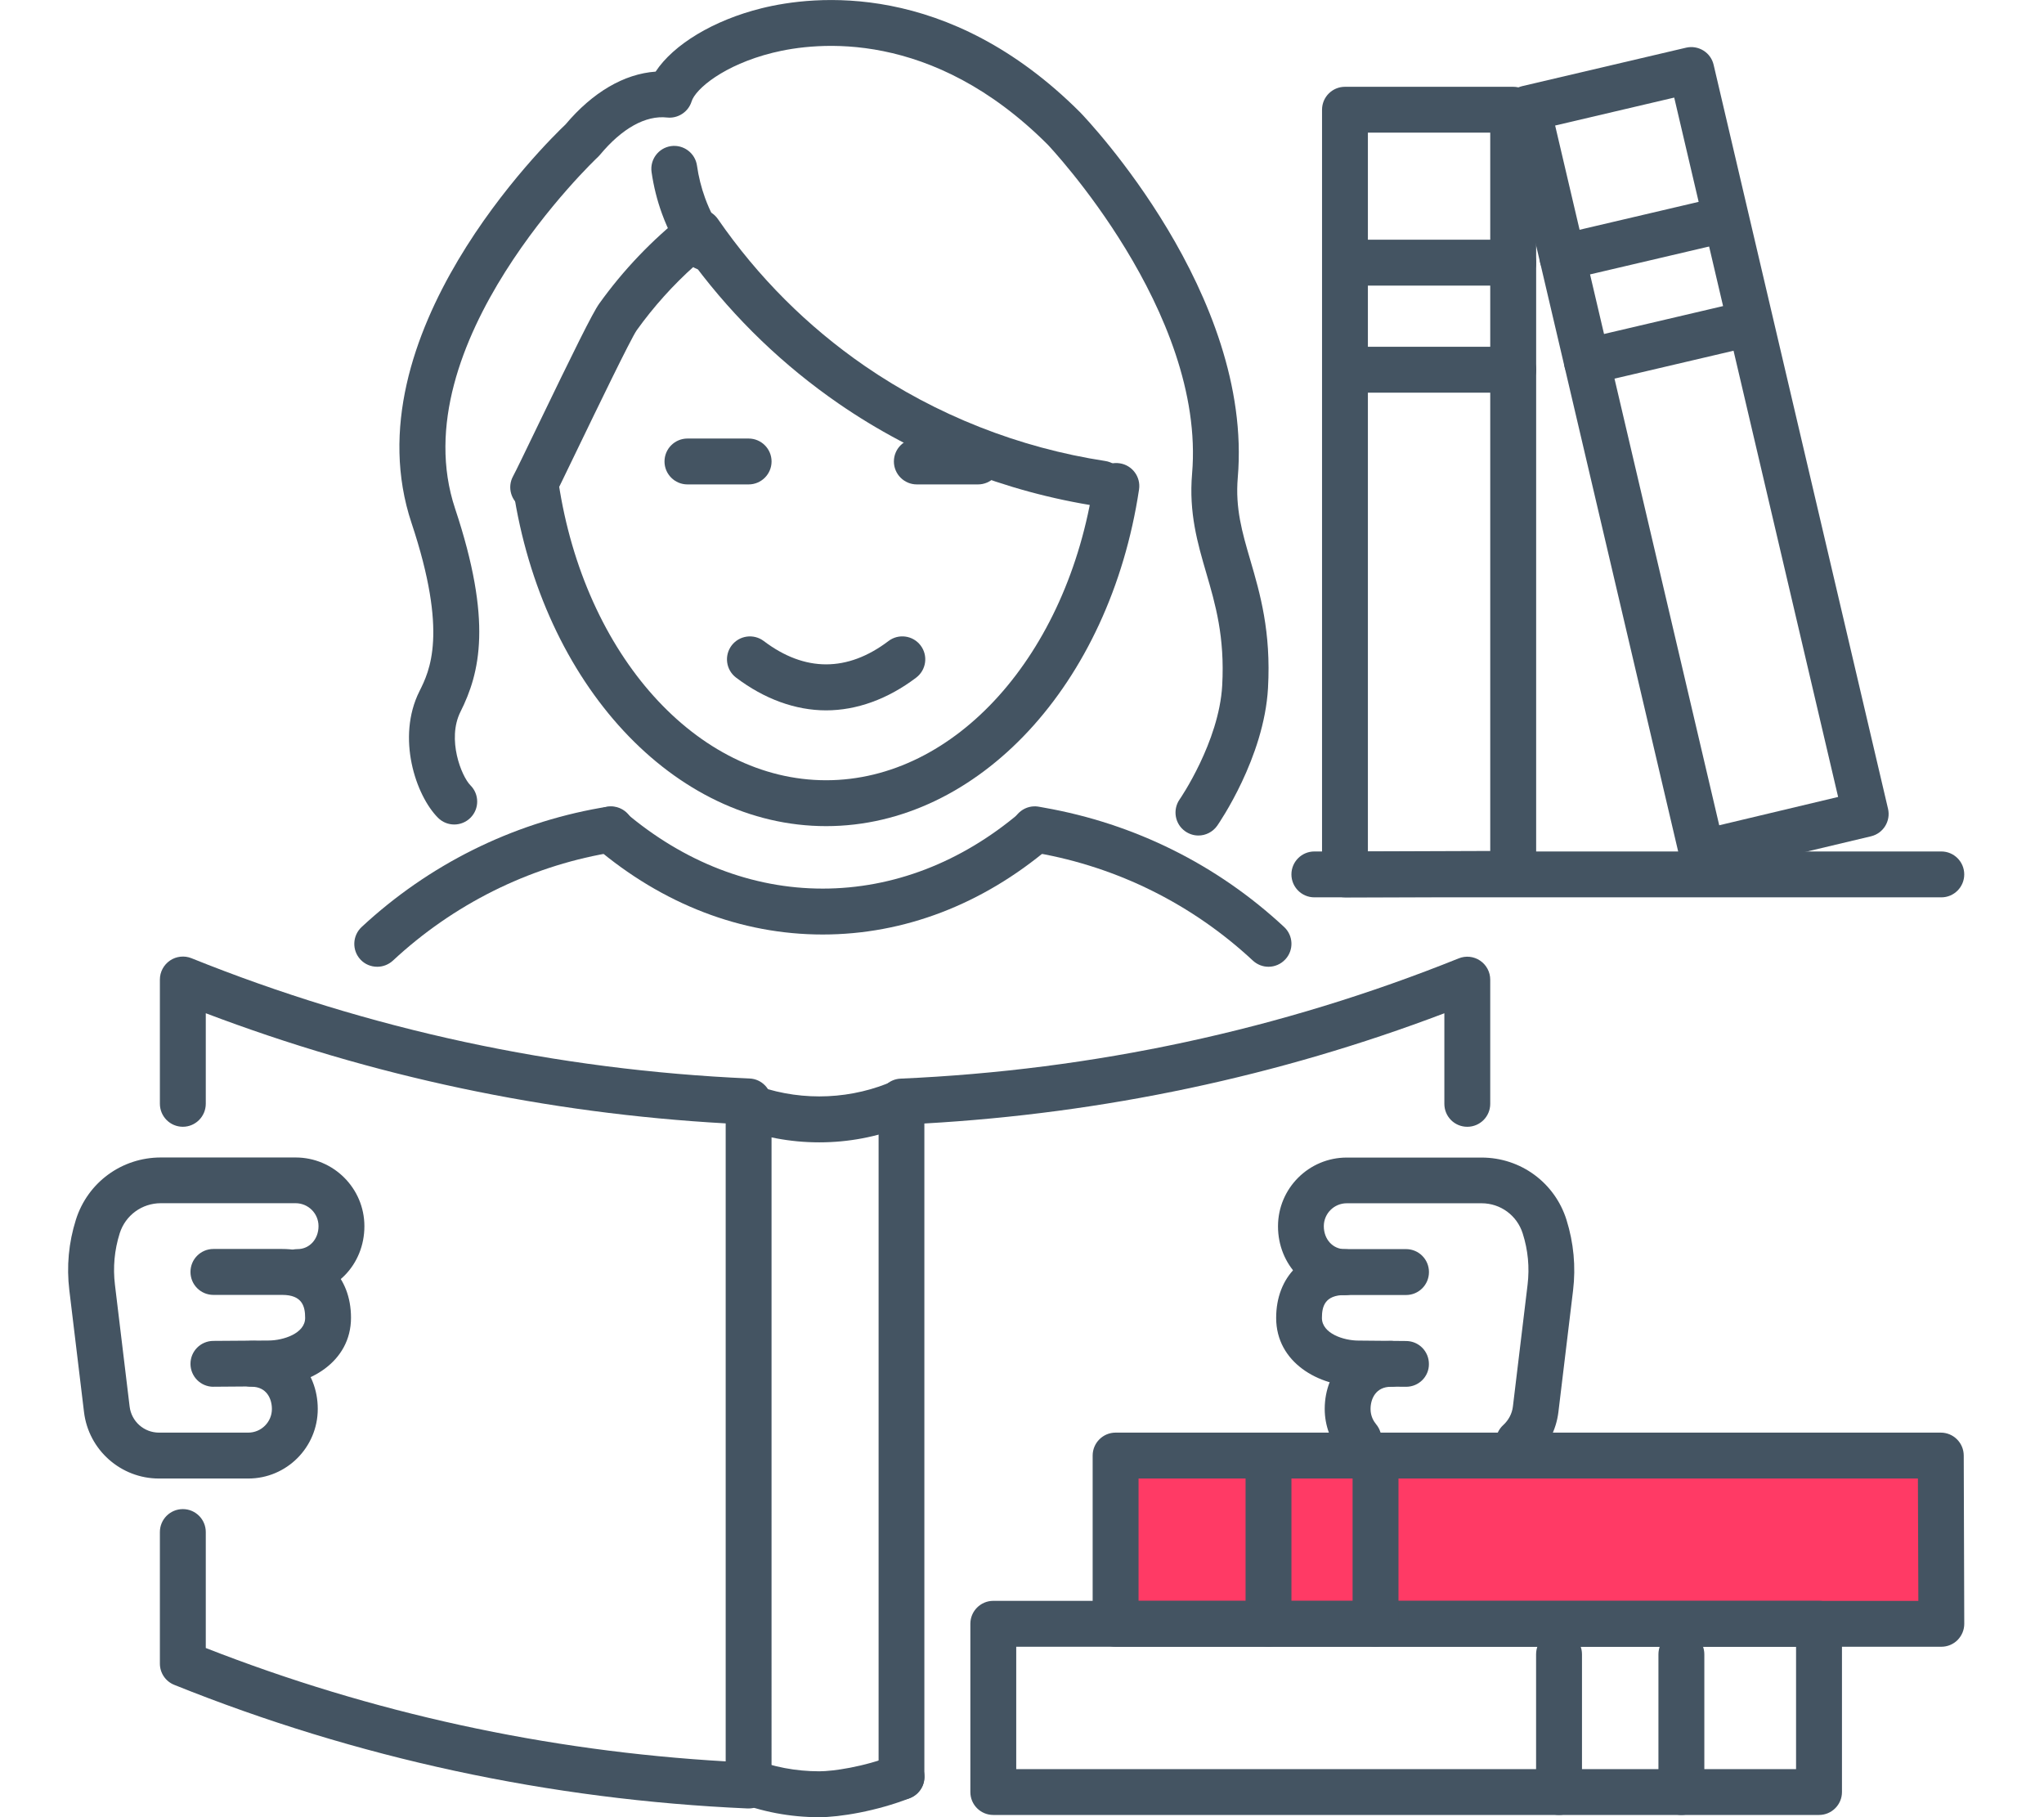 <?xml version="1.0" encoding="utf-8"?>
<!-- Generator: Adobe Illustrator 15.0.0, SVG Export Plug-In . SVG Version: 6.00 Build 0)  -->
<!DOCTYPE svg PUBLIC "-//W3C//DTD SVG 1.1//EN" "http://www.w3.org/Graphics/SVG/1.1/DTD/svg11.dtd">
<svg version="1.1" id="Layer_1" xmlns="http://www.w3.org/2000/svg" xmlns:xlink="http://www.w3.org/1999/xlink" x="0px" y="0px"
	 width="90px" height="80px" viewBox="0 0 90 80" enable-background="new 0 0 90 80" xml:space="preserve">
<g>
	<polygon fill="#FF3A65" points="85.792,63.745 49.458,63.745 49.458,71.15 85.816,71.15 	"/>
	<g>
		<path fill="#445462" d="M31.049,11.907c-0.32,0-0.635-0.151-0.83-0.434c-0.444-0.639-0.805-1.333-1.071-2.065
			c-0.216-0.591-0.369-1.208-0.459-1.834c-0.078-0.552,0.306-1.063,0.858-1.142c0.55-0.076,1.063,0.306,1.142,0.858
			c0.069,0.487,0.189,0.967,0.356,1.427c0.207,0.568,0.487,1.108,0.832,1.605c0.318,0.458,0.205,1.087-0.253,1.405
			C31.449,11.848,31.249,11.907,31.049,11.907z"/>
	</g>
	<g>
		<path fill="#445462" d="M23.476,22.46c-0.164,0-0.331-0.04-0.485-0.124c-0.489-0.269-0.668-0.883-0.399-1.372
			c0.104-0.189,0.562-1.136,1.046-2.14c1.629-3.374,2.455-5.05,2.747-5.457c1.058-1.477,2.325-2.804,3.766-3.944
			c0.219-0.173,0.503-0.247,0.776-0.206c0.275,0.041,0.522,0.195,0.682,0.425c1.761,2.549,3.938,4.727,6.469,6.47
			c3.13,2.156,6.791,3.603,10.589,4.183c0.55,0.084,0.929,0.6,0.845,1.151c-0.085,0.551-0.593,0.933-1.15,0.845
			c-4.093-0.625-8.045-2.188-11.425-4.516c-2.432-1.675-4.56-3.719-6.338-6.087c-0.961,0.858-1.822,1.816-2.567,2.856
			c-0.27,0.395-1.766,3.493-2.57,5.157c-0.615,1.277-0.971,2.01-1.093,2.234C24.178,22.271,23.833,22.46,23.476,22.46z"/>
	</g>
	<g>
		<path fill="#445462" d="M52.768,36.783c-0.199,0-0.397-0.059-0.576-0.182c-0.459-0.317-0.568-0.947-0.254-1.405
			c0.021-0.025,1.738-2.536,1.877-5.016c0.119-2.144-0.299-3.576-0.703-4.96c-0.379-1.298-0.771-2.641-0.623-4.367
			c0.609-7.142-6.293-14.417-6.359-14.489C41.03,1.267,35.962,1.841,34.02,2.324c-2.149,0.535-3.4,1.595-3.568,2.142
			c-0.143,0.463-0.602,0.759-1.075,0.708c-0.951-0.107-1.995,0.48-2.961,1.644c-0.027,0.033-0.057,0.064-0.088,0.093
			c-0.088,0.082-8.702,8.24-6.29,15.478c1.656,4.969,1.093,7.237,0.237,8.947c-0.606,1.211,0.042,2.839,0.44,3.238
			c0.395,0.395,0.395,1.034,0,1.428s-1.034,0.395-1.429,0c-0.981-0.982-1.838-3.53-0.818-5.569c0.445-0.89,1.273-2.545-0.347-7.405
			c-2.751-8.254,5.965-16.775,6.78-17.549c1.196-1.42,2.58-2.227,3.967-2.326c0.784-1.19,2.539-2.261,4.665-2.789
			c2.275-0.565,8.197-1.252,14.033,4.586c0.324,0.336,7.621,8.013,6.935,16.074c-0.114,1.352,0.192,2.407,0.551,3.631
			c0.431,1.476,0.919,3.148,0.78,5.637c-0.171,3.062-2.152,5.938-2.236,6.059C53.398,36.631,53.085,36.783,52.768,36.783z"/>
	</g>
	<g>
		<path fill="#445462" d="M16.61,42.561c-0.271,0-0.541-0.105-0.74-0.319c-0.379-0.408-0.356-1.05,0.053-1.431
			c2.944-2.735,6.583-4.553,10.524-5.247l0.146-0.024c0.057-0.011,0.111-0.021,0.164-0.029c0.55-0.08,1.064,0.302,1.145,0.854
			c0.081,0.551-0.301,1.064-0.854,1.146l-0.069,0.013c-0.076,0.014-0.155,0.029-0.234,0.039c-3.503,0.618-6.788,2.256-9.446,4.729
			C17.103,42.471,16.856,42.561,16.61,42.561z"/>
	</g>
	<g>
		<path fill="#445462" d="M55.854,42.561c-0.246,0-0.492-0.09-0.688-0.271c-2.658-2.474-5.943-4.111-9.499-4.737
			c-0.026-0.002-0.104-0.017-0.182-0.031l-0.069-0.013c-0.552-0.081-0.935-0.594-0.854-1.146c0.081-0.552,0.598-0.935,1.146-0.854
			c0.052,0.008,0.106,0.018,0.164,0.029l0.092,0.017c3.994,0.702,7.634,2.516,10.578,5.255c0.408,0.379,0.433,1.019,0.052,1.426
			C56.395,42.451,56.123,42.561,55.854,42.561z"/>
	</g>
	<g>
		<path fill="#445462" d="M36.224,41.141c-3.589,0-7.052-1.332-10.013-3.85c-0.425-0.361-0.477-0.999-0.115-1.423
			c0.362-0.424,0.998-0.477,1.424-0.115c2.591,2.202,5.601,3.367,8.704,3.367c3.095,0,6.093-1.152,8.67-3.333
			c0.428-0.36,1.064-0.306,1.424,0.119c0.355,0.426,0.307,1.062-0.119,1.424C43.251,39.821,39.802,41.141,36.224,41.141z"/>
	</g>
	<g>
		<path fill="#445462" d="M32.962,79.616c-0.014,0-0.029,0-0.044,0c-8.725-0.384-17.218-2.214-25.244-5.441
			c-0.383-0.153-0.634-0.522-0.634-0.936v-5.791c0-0.56,0.453-1.011,1.011-1.011c0.557,0,1.01,0.451,1.01,1.011v5.104
			c7.302,2.858,14.994,4.536,22.892,4.991V49.456c-7.886-0.442-15.575-2.071-22.892-4.849v3.983c0,0.562-0.453,1.015-1.01,1.015
			c-0.558,0-1.011-0.453-1.011-1.015v-5.466c0-0.336,0.167-0.646,0.444-0.837c0.278-0.188,0.632-0.228,0.942-0.104
			c7.814,3.146,16.084,4.924,24.58,5.297c0.54,0.022,0.966,0.472,0.966,1.012V78.6c0,0.274-0.112,0.539-0.312,0.729
			C33.473,79.518,33.222,79.616,32.962,79.616z"/>
	</g>
	<g>
		<path fill="#445462" d="M39.696,79.23c-0.558,0-1.01-0.453-1.01-1.01V48.496c0-0.54,0.426-0.985,0.966-1.01
			c8.497-0.372,16.765-2.153,24.579-5.295c0.312-0.125,0.664-0.088,0.942,0.101s0.444,0.501,0.444,0.837v5.467
			c0,0.559-0.452,1.01-1.01,1.01c-0.562,0-1.01-0.451-1.01-1.01v-3.988c-7.318,2.777-15.01,4.406-22.896,4.853v28.769
			C40.706,78.777,40.253,79.23,39.696,79.23z"/>
	</g>
	<g>
		<path fill="#445462" d="M36.073,50.291c-1.28,0-2.533-0.236-3.726-0.706c-0.52-0.205-0.774-0.791-0.569-1.31
			c0.203-0.521,0.793-0.774,1.309-0.57c1.912,0.751,4.062,0.751,5.974,0c0.517-0.206,1.105,0.051,1.31,0.57
			c0.204,0.519-0.051,1.104-0.57,1.31C38.607,50.055,37.353,50.291,36.073,50.291z"/>
	</g>
	<g>
		<path fill="#445462" d="M36.073,80.001c-1.281,0-2.534-0.237-3.726-0.707c-0.52-0.205-0.774-0.791-0.569-1.312
			c0.204-0.521,0.792-0.772,1.31-0.567c0.954,0.375,1.959,0.565,2.985,0.565c0.593,0,1.948-0.188,3.254-0.698
			c0.517-0.207,1.104,0.049,1.309,0.567c0.205,0.521-0.051,1.104-0.57,1.311C38.598,79.736,36.967,80.001,36.073,80.001z"/>
	</g>
	<g>
		<path fill="#445462" d="M59.82,64.357c-0.288,0-0.573-0.123-0.772-0.36c-0.464-0.552-0.719-1.249-0.719-1.968
			c0-1.709,1.252-2.997,2.912-2.997c0.558,0,1.01,0.45,1.01,1.01c0,0.558-0.452,1.01-1.01,1.01c-0.659,0-0.894,0.527-0.894,0.979
			c0,0.311,0.133,0.533,0.241,0.666c0.359,0.427,0.308,1.062-0.118,1.424C60.281,64.279,60.05,64.357,59.82,64.357z"/>
	</g>
	<g>
		<path fill="#445462" d="M66.872,64.494c-0.274,0-0.55-0.112-0.749-0.332c-0.374-0.413-0.344-1.053,0.07-1.428
			c0.23-0.211,0.385-0.5,0.422-0.812l0.646-5.361c0.092-0.766,0.021-1.521-0.214-2.259c-0.251-0.796-0.979-1.329-1.812-1.329h-5.935
			c-0.558,0-1.011,0.451-1.011,1.01c0,0.576,0.396,1.012,0.927,1.012c0.56,0,1.013,0.451,1.013,1.01
			c0,0.561-0.453,1.014-1.013,1.014c-1.651,0-2.944-1.332-2.944-3.031c0-1.67,1.356-3.027,3.028-3.027h5.935
			c1.722,0,3.225,1.104,3.74,2.743c0.315,1.009,0.416,2.054,0.289,3.106l-0.646,5.359c-0.098,0.795-0.479,1.527-1.071,2.066
			C67.355,64.408,67.113,64.494,66.872,64.494z"/>
	</g>
	<g>
		<path fill="#445462" d="M61.914,61.052c-0.002,0-0.005,0-0.007,0l-2.095-0.015c-1.752,0-3.621-1.057-3.621-3.016
			c0-1.812,1.218-3.03,3.029-3.03h2.689c0.561,0,1.01,0.452,1.01,1.01c0,0.56-0.449,1.011-1.01,1.011h-2.689
			c-0.894,0-1.014,0.512-1.014,1.01c0,0.685,0.961,0.996,1.605,0.996l2.104,0.019c0.56,0.004,1.006,0.459,1.002,1.019
			C62.92,60.604,62.469,61.052,61.914,61.052z"/>
	</g>
	<g>
		<path fill="#445462" d="M10.931,65.091H7c-1.681,0-3.1-1.258-3.301-2.926l-0.646-5.362c-0.127-1.05-0.03-2.097,0.289-3.107
			c0.518-1.641,2.02-2.739,3.739-2.739h5.934c1.671,0,3.03,1.356,3.03,3.026c0,1.699-1.295,3.029-2.947,3.029
			c-0.558,0-1.01-0.451-1.01-1.011c0-0.558,0.452-1.01,1.01-1.01c0.528,0,0.927-0.435,0.927-1.011c0-0.56-0.452-1.01-1.01-1.01
			H7.083c-0.833,0-1.562,0.532-1.813,1.328c-0.231,0.735-0.302,1.495-0.209,2.262l0.646,5.358C5.785,62.577,6.34,63.07,7,63.07
			h3.931c0.573,0,1.041-0.467,1.041-1.041c0-0.45-0.234-0.979-0.893-0.979c-0.558,0-1.01-0.452-1.01-1.01
			c0-0.56,0.452-1.011,1.01-1.011c1.66,0,2.912,1.287,2.912,2.998C13.992,63.718,12.619,65.091,10.931,65.091z"/>
	</g>
	<g>
		<path fill="#445462" d="M9.397,61.052c-0.555,0-1.006-0.448-1.01-1.004c-0.003-0.559,0.446-1.012,1.004-1.016l2.43-0.017
			c0.655,0,1.615-0.313,1.615-0.994c0-0.5-0.12-1.014-1.01-1.014H9.397c-0.558,0-1.01-0.449-1.01-1.011
			c0-0.56,0.452-1.011,1.01-1.011h3.029c1.812,0,3.029,1.22,3.029,3.027c0,1.961-1.87,3.02-3.629,3.02L9.403,61.05
			C9.401,61.052,9.399,61.052,9.397,61.052z"/>
	</g>
	<g>
		<path fill="#445462" d="M80.094,79.902H43.736c-0.558,0-1.01-0.45-1.01-1.01v-7.406c0-0.557,0.452-1.01,1.01-1.01h36.358
			c0.559,0,1.01,0.453,1.01,1.01v7.406C81.104,79.452,80.65,79.902,80.094,79.902z M44.746,77.884h34.337v-5.387H44.746V77.884z"/>
	</g>
	<g>
		<path fill="#445462" d="M85.479,72.497H49.121c-0.557,0-1.01-0.452-1.01-1.011v-7.405c0-0.558,0.453-1.011,1.01-1.011h36.334
			c0.557,0,1.009,0.451,1.011,1.008l0.023,7.406c0.001,0.269-0.104,0.522-0.294,0.716C86.005,72.391,85.748,72.497,85.479,72.497z
			 M50.132,70.479h34.335l-0.019-5.388H50.132V70.479z"/>
	</g>
	<g>
		<path fill="#445462" d="M55.854,72.497c-0.558,0-1.01-0.452-1.01-1.011v-6.731c0-0.56,0.452-1.01,1.01-1.01
			c0.562,0,1.01,0.45,1.01,1.01v6.731C56.863,72.045,56.412,72.497,55.854,72.497z"/>
	</g>
	<g>
		<path fill="#445462" d="M60.566,72.497c-0.561,0-1.01-0.452-1.01-1.011v-6.731c0-0.56,0.449-1.01,1.01-1.01
			c0.559,0,1.011,0.45,1.011,1.01v6.731C61.577,72.045,61.125,72.497,60.566,72.497z"/>
	</g>
	<g>
		<path fill="#445462" d="M59.221,39.505c-0.267,0-0.521-0.106-0.712-0.294c-0.19-0.189-0.298-0.447-0.298-0.715V4.831
			c0-0.557,0.452-1.01,1.01-1.01h7.406c0.559,0,1.012,0.453,1.012,1.01v33.64c0,0.556-0.451,1.008-1.008,1.01l-7.406,0.025
			C59.223,39.505,59.223,39.505,59.221,39.505z M66.627,38.471h0.007H66.627z M60.23,5.84v31.642l5.387-0.019V5.84H60.23z"/>
	</g>
	<g>
		<path fill="#445462" d="M66.627,12.573h-6.732c-0.558,0-1.01-0.452-1.01-1.01c0-0.557,0.452-1.01,1.01-1.01h6.732
			c0.559,0,1.012,0.453,1.012,1.01C67.639,12.121,67.186,12.573,66.627,12.573z"/>
	</g>
	<g>
		<path fill="#445462" d="M66.627,17.287h-6.732c-0.558,0-1.01-0.453-1.01-1.01c0-0.557,0.452-1.01,1.01-1.01h6.732
			c0.559,0,1.012,0.453,1.012,1.01C67.639,16.834,67.186,17.287,66.627,17.287z"/>
	</g>
	<g>
		<path fill="#445462" d="M74.943,38.56c-0.188,0-0.37-0.052-0.53-0.15c-0.229-0.142-0.392-0.368-0.452-0.629L66.277,5.004
			c-0.129-0.543,0.209-1.087,0.752-1.213L74.238,2.1c0.263-0.062,0.535-0.016,0.765,0.125c0.228,0.14,0.39,0.367,0.45,0.627
			l7.679,32.752c0.127,0.542-0.208,1.084-0.749,1.213l-7.205,1.714C75.102,38.55,75.021,38.56,74.943,38.56z M68.475,5.526
			L75.7,36.332l5.235-1.247L73.718,4.296L68.475,5.526z"/>
	</g>
	<g>
		<path fill="#445462" d="M68.796,12.339c-0.458,0-0.873-0.314-0.981-0.779c-0.129-0.543,0.209-1.086,0.752-1.214l6.559-1.537
			c0.545-0.129,1.087,0.209,1.214,0.752c0.128,0.542-0.209,1.086-0.752,1.213l-6.56,1.537C68.95,12.33,68.872,12.339,68.796,12.339z
			"/>
	</g>
	<g>
		<path fill="#445462" d="M69.871,16.927c-0.458,0-0.873-0.312-0.98-0.779c-0.129-0.543,0.209-1.087,0.752-1.214l6.559-1.537
			c0.544-0.128,1.086,0.209,1.214,0.752c0.127,0.543-0.21,1.087-0.753,1.214L70.104,16.9C70.025,16.918,69.948,16.927,69.871,16.927
			z"/>
	</g>
	<g>
		<path fill="#445462" d="M68.646,79.902c-0.561,0-1.01-0.45-1.01-1.01V72.83c0-0.561,0.449-1.012,1.01-1.012
			c0.559,0,1.011,0.451,1.011,1.012v6.062C69.657,79.452,69.205,79.902,68.646,79.902z"/>
	</g>
	<g>
		<path fill="#445462" d="M74.033,79.902c-0.559,0-1.01-0.45-1.01-1.01V72.83c0-0.561,0.451-1.012,1.01-1.012
			c0.558,0,1.011,0.451,1.011,1.012v6.062C75.044,79.452,74.591,79.902,74.033,79.902z"/>
	</g>
	<g>
		<path fill="#445462" d="M85.479,39.505H57.874c-0.558,0-1.011-0.452-1.011-1.01s0.453-1.01,1.011-1.01h27.604
			c0.559,0,1.01,0.453,1.01,1.01C86.488,39.052,86.037,39.505,85.479,39.505z"/>
	</g>
	<g>
		<path fill="#445462" d="M36.375,36.37c-6.691,0-12.487-6.234-13.779-14.824c-0.083-0.552,0.297-1.066,0.848-1.149
			c0.555-0.087,1.066,0.296,1.149,0.848c1.143,7.594,6.098,13.105,11.782,13.105s10.639-5.511,11.781-13.105
			c0.084-0.552,0.592-0.936,1.148-0.848c0.551,0.083,0.932,0.598,0.85,1.149C48.861,30.135,43.067,36.37,36.375,36.37z"/>
	</g>
	<g>
		<path fill="#445462" d="M32.962,21.326H30.27c-0.558,0-1.011-0.452-1.011-1.01c0-0.557,0.453-1.01,1.011-1.01h2.692
			c0.558,0,1.011,0.453,1.011,1.01C33.973,20.874,33.52,21.326,32.962,21.326z"/>
	</g>
	<g>
		<path fill="#445462" d="M43.062,21.326H40.37c-0.558,0-1.011-0.452-1.011-1.01c0-0.557,0.453-1.01,1.011-1.01h2.692
			c0.558,0,1.011,0.453,1.011,1.01C44.073,20.874,43.62,21.326,43.062,21.326z"/>
	</g>
	<g>
		<path fill="#445462" d="M36.375,31.273c-1.349,0-2.721-0.499-3.965-1.442c-0.445-0.336-0.532-0.97-0.195-1.415
			c0.338-0.444,0.97-0.53,1.415-0.195c1.808,1.37,3.687,1.368,5.491,0c0.443-0.336,1.078-0.25,1.415,0.195
			c0.337,0.444,0.25,1.078-0.194,1.415C39.097,30.775,37.725,31.273,36.375,31.273z"/>
	</g>
</g>
</svg>
